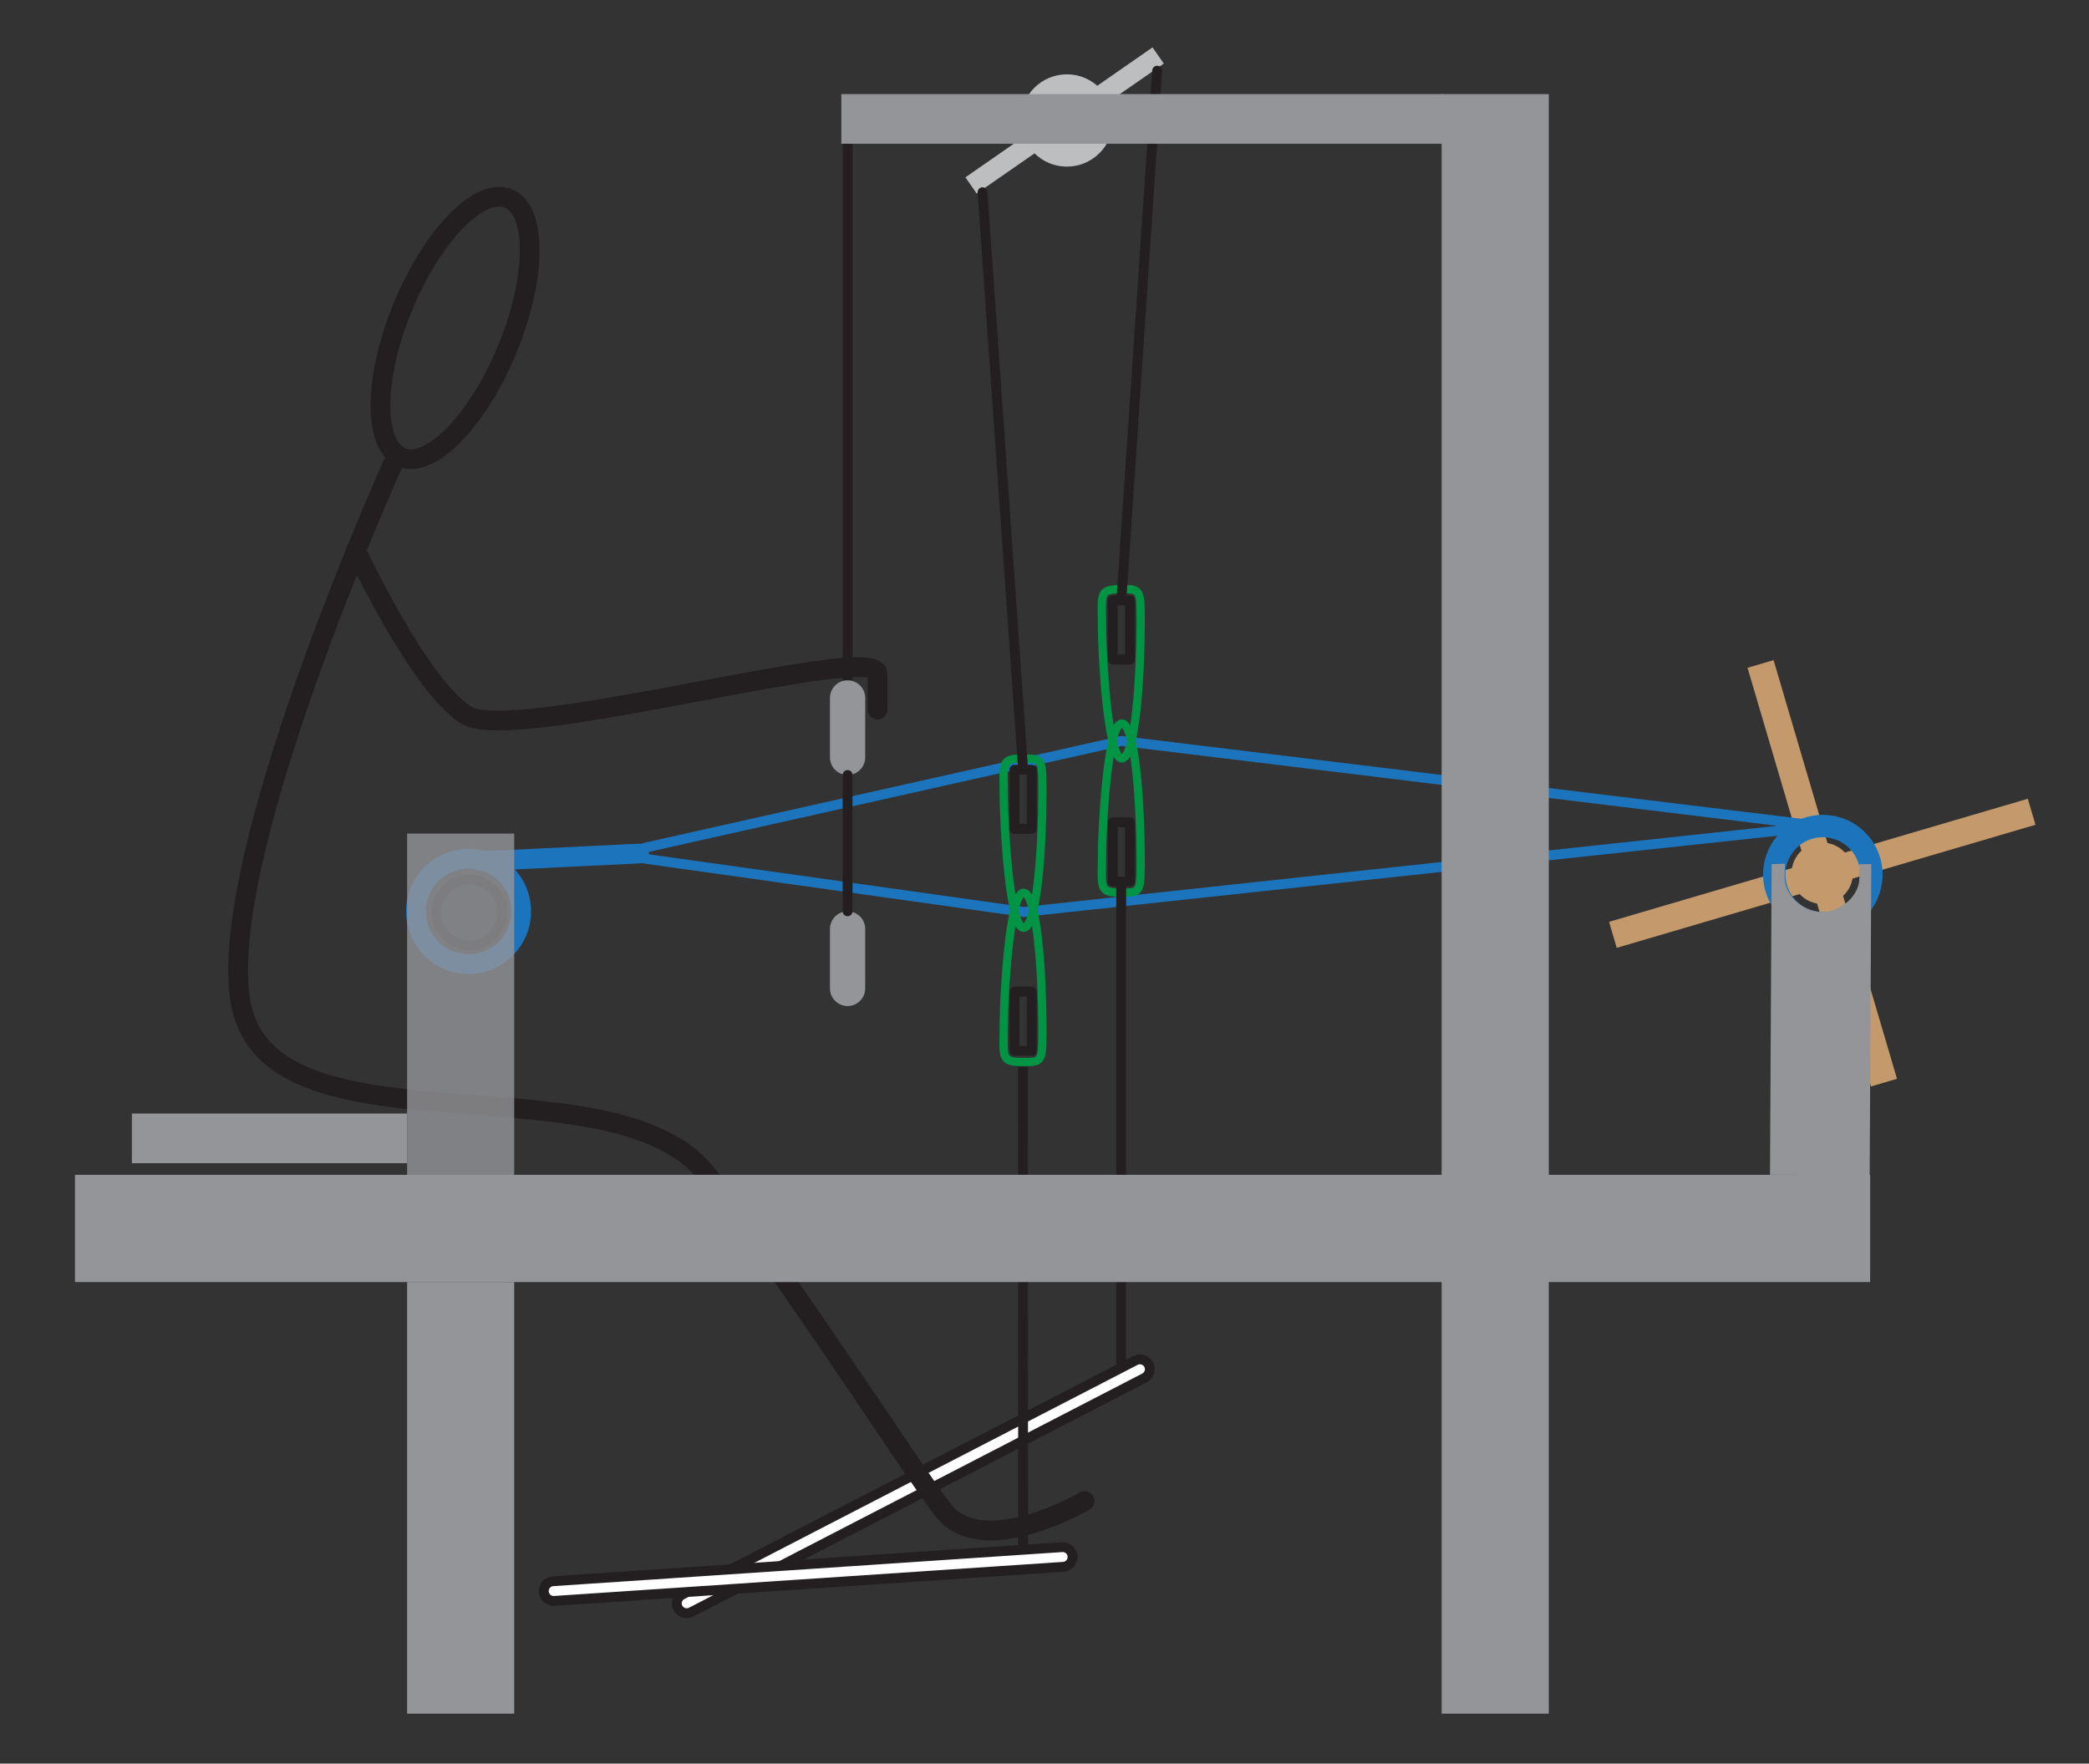 <?xml version="1.0" encoding="UTF-8" standalone="no"?>
<!-- Created with Inkscape (http://www.inkscape.org/) -->

<svg
   version="1.1"
   id="svg2"
   xml:space="preserve"
   width="282.444"
   height="238.444"
   viewBox="0 0 282.444 238.444"
   sodipodi:docname="FCBcant.svg"
   inkscape:version="1.1.2 (0a00cf5339, 2022-02-04)"
   xmlns:inkscape="http://www.inkscape.org/namespaces/inkscape"
   xmlns:sodipodi="http://sodipodi.sourceforge.net/DTD/sodipodi-0.dtd"
   xmlns="http://www.w3.org/2000/svg"
   xmlns:svg="http://www.w3.org/2000/svg"><rect x="0" y="0" width="282.444" height="238.444" fill="#333333" stroke="none"/><defs
     id="defs6"><clipPath
       clipPathUnits="userSpaceOnUse"
       id="clipPath16"><path
         d="M 0,178.833 H 211.833 V 0 H 0 Z"
         id="path14" /></clipPath><clipPath
       clipPathUnits="userSpaceOnUse"
       id="clipPath154"><path
         d="M 41.294,94.33 H 52.157 V 59.537 H 41.294 Z"
         id="path152" /></clipPath></defs><sodipodi:namedview
     id="namedview4"
     pagecolor="#ffffff"
     bordercolor="#666666"
     borderopacity="1.0"
     inkscape:pageshadow="2"
     inkscape:pageopacity="0.0"
     inkscape:pagecheckerboard="0"
     showgrid="false"
     inkscape:zoom="3.0489339"
     inkscape:cx="141.36089"
     inkscape:cy="119.05801"
     inkscape:window-width="1920"
     inkscape:window-height="1027"
     inkscape:window-x="0"
     inkscape:window-y="25"
     inkscape:window-maximized="1"
     inkscape:current-layer="g8" /><g
     id="g8"
     inkscape:groupmode="layer"
     inkscape:label="FCBcant"
     transform="matrix(1.333,0,0,-1.333,0,238.444)"><g
       id="g10"><g
         id="g12"
         clip-path="url(#clipPath16)"><g
           id="g18"
           transform="translate(50.939,86.324)"><path
             d="m 0,0 c 0,-1.843 -1.493,-3.337 -3.333,-3.337 -1.841,0 -3.334,1.494 -3.334,3.337 0,1.842 1.493,3.336 3.334,3.336 C -1.493,3.336 0,1.842 0,0 Z"
             style="fill:none;stroke:#231f20;stroke-width:1;stroke-linecap:butt;stroke-linejoin:miter;stroke-miterlimit:10;stroke-dasharray:none;stroke-opacity:1"
             id="path20" /></g><g
           id="g22"
           transform="translate(186.363,93.011)"><path
             d="m 0,0 c 1.497,-0.848 2.026,-2.746 1.179,-4.242 -0.845,-1.495 -2.745,-2.024 -4.242,-1.177 -1.498,0.848 -2.026,2.747 -1.182,4.24 C -3.397,0.318 -1.499,0.848 0,0"
             style="fill:#c49a6c;fill-opacity:1;fill-rule:nonzero;stroke:none"
             id="path24" /></g><g
           id="g26"
           transform="translate(206.456,95.224)"><path
             d="M 0,0 -42.471,-12.483 -43.25,-9.845 -0.777,2.639 Z"
             style="fill:#c49a6c;fill-opacity:1;fill-rule:nonzero;stroke:none"
             id="path28" /></g><g
           id="g30"
           transform="translate(179.892,111.922)"><path
             d="M 0,0 12.52,-42.464 9.879,-43.24 -2.641,-0.777 Z"
             style="fill:#c49a6c;fill-opacity:1;fill-rule:nonzero;stroke:none"
             id="path32" /></g><g
           id="g34"
           transform="translate(48.757,91.527)"><path
             d="M 0,0 16.061,0.777"
             style="fill:none;stroke:#1c75bc;stroke-width:2;stroke-linecap:round;stroke-linejoin:round;stroke-miterlimit:10;stroke-dasharray:none;stroke-opacity:1"
             id="path36" /></g><g
           id="g38"
           transform="translate(187.313,94.459)"><path
             d="M 0,0 C 2.37,-1.341 3.207,-4.348 1.865,-6.715 0.528,-9.083 -2.479,-9.917 -4.849,-8.576 -7.22,-7.237 -8.055,-4.23 -6.717,-1.864 -5.378,0.505 -2.371,1.339 0,0 Z"
             style="fill:none;stroke:#1c75bc;stroke-width:2.269;stroke-linecap:butt;stroke-linejoin:miter;stroke-miterlimit:10;stroke-dasharray:none;stroke-opacity:1"
             id="path40" /></g><g
           id="g42"
           transform="translate(52.863,86.439)"><path
             d="m 0,0 c 0,-2.951 -2.39,-5.344 -5.339,-5.344 -2.949,0 -5.339,2.393 -5.339,5.344 0,2.951 2.39,5.344 5.339,5.344 C -2.39,5.344 0,2.951 0,0 Z"
             style="fill:none;stroke:#1c75bc;stroke-width:2;stroke-linecap:butt;stroke-linejoin:miter;stroke-miterlimit:10;stroke-dasharray:none;stroke-opacity:1"
             id="path44" /></g><g
           id="g46"
           transform="translate(65.338,92.881)"><path
             d="M 0,0 48.419,10.848 119.331,2.207 38.503,-6.502 0,-1.087"
             style="fill:none;stroke:#1c75bc;stroke-width:1;stroke-linecap:round;stroke-linejoin:round;stroke-miterlimit:10;stroke-dasharray:none;stroke-opacity:1"
             id="path48" /></g><path
           d="m 114.611,111.983 h -1.75 v 6 h 1.75 z"
           style="fill:none;stroke:#231f20;stroke-width:1;stroke-linecap:round;stroke-linejoin:round;stroke-miterlimit:10;stroke-dasharray:none;stroke-opacity:1"
           id="path50" /><g
           id="g52"
           transform="translate(113.778,119.118)"><path
             d="M 0,0 C 1.969,0 1.921,0.005 1.913,-3.857 1.903,-8.321 1.445,-17.162 0,-17.162 c -1.445,0 -1.997,10.767 -2.001,13.131 C -2.006,-0.401 -2.386,0 0,0 Z"
             style="fill:none;stroke:#009444;stroke-width:0.84;stroke-linecap:round;stroke-linejoin:round;stroke-miterlimit:10;stroke-dasharray:none;stroke-opacity:1"
             id="path54" /></g><path
           d="m 114.611,95.473 h -1.75 v -6 h 1.75 z"
           style="fill:none;stroke:#231f20;stroke-width:1;stroke-linecap:round;stroke-linejoin:round;stroke-miterlimit:10;stroke-dasharray:none;stroke-opacity:1"
           id="path56" /><g
           id="g58"
           transform="translate(113.778,88.339)"><path
             d="M 0,0 C 1.969,0 1.921,-0.005 1.913,3.856 1.903,8.321 1.445,17.162 0,17.162 -1.445,17.162 -1.997,6.395 -2.001,4.031 -2.006,0.401 -2.386,0 0,0 Z"
             style="fill:none;stroke:#009444;stroke-width:0.84;stroke-linecap:round;stroke-linejoin:round;stroke-miterlimit:10;stroke-dasharray:none;stroke-opacity:1"
             id="path60" /></g><path
           d="m 104.648,94.804 h -1.75 v 6 h 1.75 z"
           style="fill:none;stroke:#231f20;stroke-width:1;stroke-linecap:round;stroke-linejoin:round;stroke-miterlimit:10;stroke-dasharray:none;stroke-opacity:1"
           id="path62" /><g
           id="g64"
           transform="translate(103.815,101.939)"><path
             d="M 0,0 C 1.969,0 1.921,0.005 1.913,-3.856 1.903,-8.321 1.445,-17.162 0,-17.162 c -1.445,0 -1.998,10.767 -2.001,13.131 C -2.006,-0.401 -2.386,0 0,0 Z"
             style="fill:none;stroke:#009444;stroke-width:0.84;stroke-linecap:round;stroke-linejoin:round;stroke-miterlimit:10;stroke-dasharray:none;stroke-opacity:1"
             id="path66" /></g><path
           d="m 104.648,78.295 h -1.75 v -6 h 1.75 z"
           style="fill:none;stroke:#231f20;stroke-width:1;stroke-linecap:round;stroke-linejoin:round;stroke-miterlimit:10;stroke-dasharray:none;stroke-opacity:1"
           id="path68" /><g
           id="g70"
           transform="translate(103.815,71.16)"><path
             d="M 0,0 C 1.969,0 1.921,-0.005 1.913,3.856 1.903,8.321 1.445,17.162 0,17.162 -1.445,17.162 -1.998,6.395 -2.001,4.031 -2.006,0.401 -2.386,0 0,0 Z"
             style="fill:none;stroke:#009444;stroke-width:0.84;stroke-linecap:round;stroke-linejoin:round;stroke-miterlimit:10;stroke-dasharray:none;stroke-opacity:1"
             id="path72" /></g><g
           id="g74"
           transform="translate(116.516,40.463)"><path
             d="m 0,0 c 0.254,-0.491 0.062,-1.095 -0.431,-1.347 l -45.978,-23.751 c -0.49,-0.253 -1.094,-0.06 -1.347,0.43 -0.254,0.49 -0.062,1.094 0.429,1.347 L -1.349,0.43 C -0.857,0.683 -0.254,0.49 0,0"
             style="fill:#ffffff;fill-opacity:1;fill-rule:nonzero;stroke:none"
             id="path76" /></g><g
           id="g78"
           transform="translate(116.516,40.463)"><path
             d="m 0,0 c 0.254,-0.491 0.062,-1.095 -0.431,-1.347 l -45.978,-23.751 c -0.49,-0.253 -1.094,-0.06 -1.347,0.43 -0.254,0.49 -0.062,1.094 0.429,1.347 L -1.349,0.43 C -0.857,0.683 -0.254,0.49 0,0 Z"
             style="fill:none;stroke:#231f20;stroke-width:1;stroke-linecap:round;stroke-linejoin:round;stroke-miterlimit:10;stroke-dasharray:none;stroke-opacity:1"
             id="path80" /></g><g
           id="g82"
           transform="translate(118.042,172.428)"><path
             d="m 0,0 -18.979,-13.18 -1.142,1.643 18.978,13.18 z"
             style="fill:#bcbec0;fill-opacity:1;fill-rule:nonzero;stroke:none"
             id="path84" /></g><g
           id="g86"
           transform="translate(117.37,171.709)"><path
             d="M 0,0 -3.634,-53.726"
             style="fill:none;stroke:#231f20;stroke-width:1;stroke-linecap:round;stroke-linejoin:round;stroke-miterlimit:10;stroke-dasharray:none;stroke-opacity:1"
             id="path88" /></g><g
           id="g90"
           transform="translate(99.657,159.379)"><path
             d="M 0,0 4.116,-58.574"
             style="fill:none;stroke:#231f20;stroke-width:1;stroke-linecap:round;stroke-linejoin:round;stroke-miterlimit:10;stroke-dasharray:none;stroke-opacity:1"
             id="path92" /></g><g
           id="g94"
           transform="translate(103.76,70.686)"><path
             d="M 0,0 0.014,-48.729"
             style="fill:none;stroke:#231f20;stroke-width:1;stroke-linecap:butt;stroke-linejoin:miter;stroke-miterlimit:10;stroke-dasharray:none;stroke-opacity:1"
             id="path96" /></g><g
           id="g98"
           transform="translate(113.722,89.473)"><path
             d="M 0,0 V -49.174"
             style="fill:none;stroke:#231f20;stroke-width:1;stroke-linecap:butt;stroke-linejoin:miter;stroke-miterlimit:10;stroke-dasharray:none;stroke-opacity:1"
             id="path100" /></g><g
           id="g102"
           transform="translate(108.786,21.025)"><path
             d="m 0,0 c 0.037,-0.552 -0.38,-1.028 -0.931,-1.064 l -51.634,-3.458 c -0.551,-0.038 -1.028,0.379 -1.065,0.93 -0.037,0.552 0.38,1.029 0.931,1.065 L -1.064,0.931 C -0.514,0.968 -0.037,0.551 0,0"
             style="fill:#ffffff;fill-opacity:1;fill-rule:nonzero;stroke:none"
             id="path104" /></g><g
           id="g106"
           transform="translate(108.786,21.025)"><path
             d="m 0,0 c 0.037,-0.552 -0.38,-1.028 -0.931,-1.064 l -51.634,-3.458 c -0.551,-0.038 -1.028,0.379 -1.065,0.93 -0.037,0.552 0.38,1.029 0.931,1.065 L -1.064,0.931 C -0.514,0.968 -0.037,0.551 0,0 Z"
             style="fill:none;stroke:#231f20;stroke-width:1;stroke-linecap:round;stroke-linejoin:round;stroke-miterlimit:10;stroke-dasharray:none;stroke-opacity:1"
             id="path108" /></g><g
           id="g110"
           transform="translate(112.895,166.659)"><path
             d="m 0,0 c 0,-2.585 -2.096,-4.68 -4.681,-4.68 -2.585,0 -4.68,2.095 -4.68,4.68 0,2.583 2.095,4.68 4.68,4.68 C -2.096,4.68 0,2.583 0,0"
             style="fill:#bcbec0;fill-opacity:1;fill-rule:nonzero;stroke:none"
             id="path112" /></g><g
           id="g114"
           transform="translate(87.758,102.059)"><path
             d="m 0,0 c 0,-0.987 -0.801,-1.787 -1.788,-1.787 -0.987,0 -1.787,0.8 -1.787,1.787 v 6.031 c 0,0.987 0.8,1.787 1.787,1.787 C -0.801,7.818 0,7.018 0,6.031 Z"
             style="fill:#939598;fill-opacity:1;fill-rule:nonzero;stroke:none"
             id="path116" /></g><g
           id="g118"
           transform="translate(87.758,78.627)"><path
             d="m 0,0 c 0,-0.987 -0.801,-1.788 -1.788,-1.788 -0.987,0 -1.787,0.801 -1.787,1.788 v 6.03 c 0,0.988 0.8,1.788 1.787,1.788 C -0.801,7.818 0,7.018 0,6.03 Z"
             style="fill:#939598;fill-opacity:1;fill-rule:nonzero;stroke:none"
             id="path120" /></g><g
           id="g122"
           transform="translate(85.97,100.272)"><path
             d="M 0,0 V -13.827"
             style="fill:none;stroke:#231f20;stroke-width:1;stroke-linecap:round;stroke-linejoin:round;stroke-miterlimit:10;stroke-dasharray:none;stroke-opacity:1"
             id="path124" /></g><g
           id="g126"
           transform="translate(85.971,164.298)"><path
             d="M 0,0 V -54.42"
             style="fill:none;stroke:#231f20;stroke-width:1;stroke-linecap:butt;stroke-linejoin:miter;stroke-miterlimit:10;stroke-dasharray:none;stroke-opacity:1"
             id="path128" /></g><g
           id="g130"
           transform="translate(40.878,147.8)"><path
             d="m 0,0 c -2.994,-7.247 -3.057,-14.101 -0.14,-15.307 2.917,-1.207 7.708,3.69 10.702,10.937 2.994,7.247 3.057,14.1 0.14,15.308 C 7.785,12.145 2.994,7.247 0,0 Z"
             style="fill:none;stroke:#231f20;stroke-width:2;stroke-linecap:round;stroke-linejoin:round;stroke-miterlimit:10;stroke-dasharray:none;stroke-opacity:1"
             id="path132" /></g><g
           id="g134"
           transform="translate(39.818,131.744)"><path
             d="m 0,0 c 0,0 -18.2,-40.317 -15.365,-54.763 2.957,-15.066 34.611,-6.005 45.827,-15.727 4.432,-3.841 22.494,-32.006 25.494,-35.674 4.04,-4.936 14.45,1.145 14.249,1.06"
             style="fill:none;stroke:#231f20;stroke-width:2;stroke-linecap:round;stroke-linejoin:round;stroke-miterlimit:10;stroke-dasharray:none;stroke-opacity:1"
             id="path136" /></g><g
           id="g138"
           transform="translate(36.116,123.022)"><path
             d="m 0,0 c 0,0 6.382,-13.68 11.178,-16.682 4.796,-3.003 41.711,7.579 41.711,4.197 v -3.633"
             style="fill:none;stroke:#231f20;stroke-width:2;stroke-linecap:round;stroke-linejoin:round;stroke-miterlimit:10;stroke-dasharray:none;stroke-opacity:1"
             id="path140" /></g><path
           d="M 189.687,48.843 H 7.606 v 10.878 h 182.081 z"
           style="fill:#939598;fill-opacity:1;fill-rule:nonzero;stroke:none"
           id="path142" /><path
           d="m 157.094,5.068 h -10.872 v 164.265 h 10.872 z"
           style="fill:#939598;fill-opacity:1;fill-rule:nonzero;stroke:none"
           id="path144" /><path
           d="M 52.157,5.068 H 41.294 v 43.775 h 10.863 z"
           style="fill:#939598;fill-opacity:1;fill-rule:nonzero;stroke:none"
           id="path146" /><g
           id="g148"><g
             id="g150" /><g
             id="g160"><g
               clip-path="url(#clipPath154)"
               opacity="0.8"
               id="g158"><path
                 d="M 52.157,59.537 H 41.294 V 94.33 h 10.863 z"
                 style="fill:#939598;fill-opacity:1;fill-rule:nonzero;stroke:none"
                 id="path156" /></g></g></g><path
           d="M 41.294,60.9 H 13.379 v 5.035 h 27.915 z"
           style="fill:#939598;fill-opacity:1;fill-rule:nonzero;stroke:none"
           id="path162" /><path
           d="M 146.335,164.298 H 85.337 v 5.035 h 60.998 z"
           style="fill:#939598;fill-opacity:1;fill-rule:nonzero;stroke:none"
           id="path164" /><g
           id="g166"
           transform="translate(188.571,91.224)"><path
             d="M 0,0 1.234,0.006 1.07,-31.511 -9.04,-31.507 -8.875,0.011 -7.53,0.05 -7.564,-1.366 c 0.019,-1.738 1.83,-3.492 3.815,-3.471 1.986,0.022 3.795,1.716 3.774,3.452 z"
             style="fill:#939598;fill-opacity:1;fill-rule:nonzero;stroke:none"
             id="path168" /></g></g></g></g></svg>
